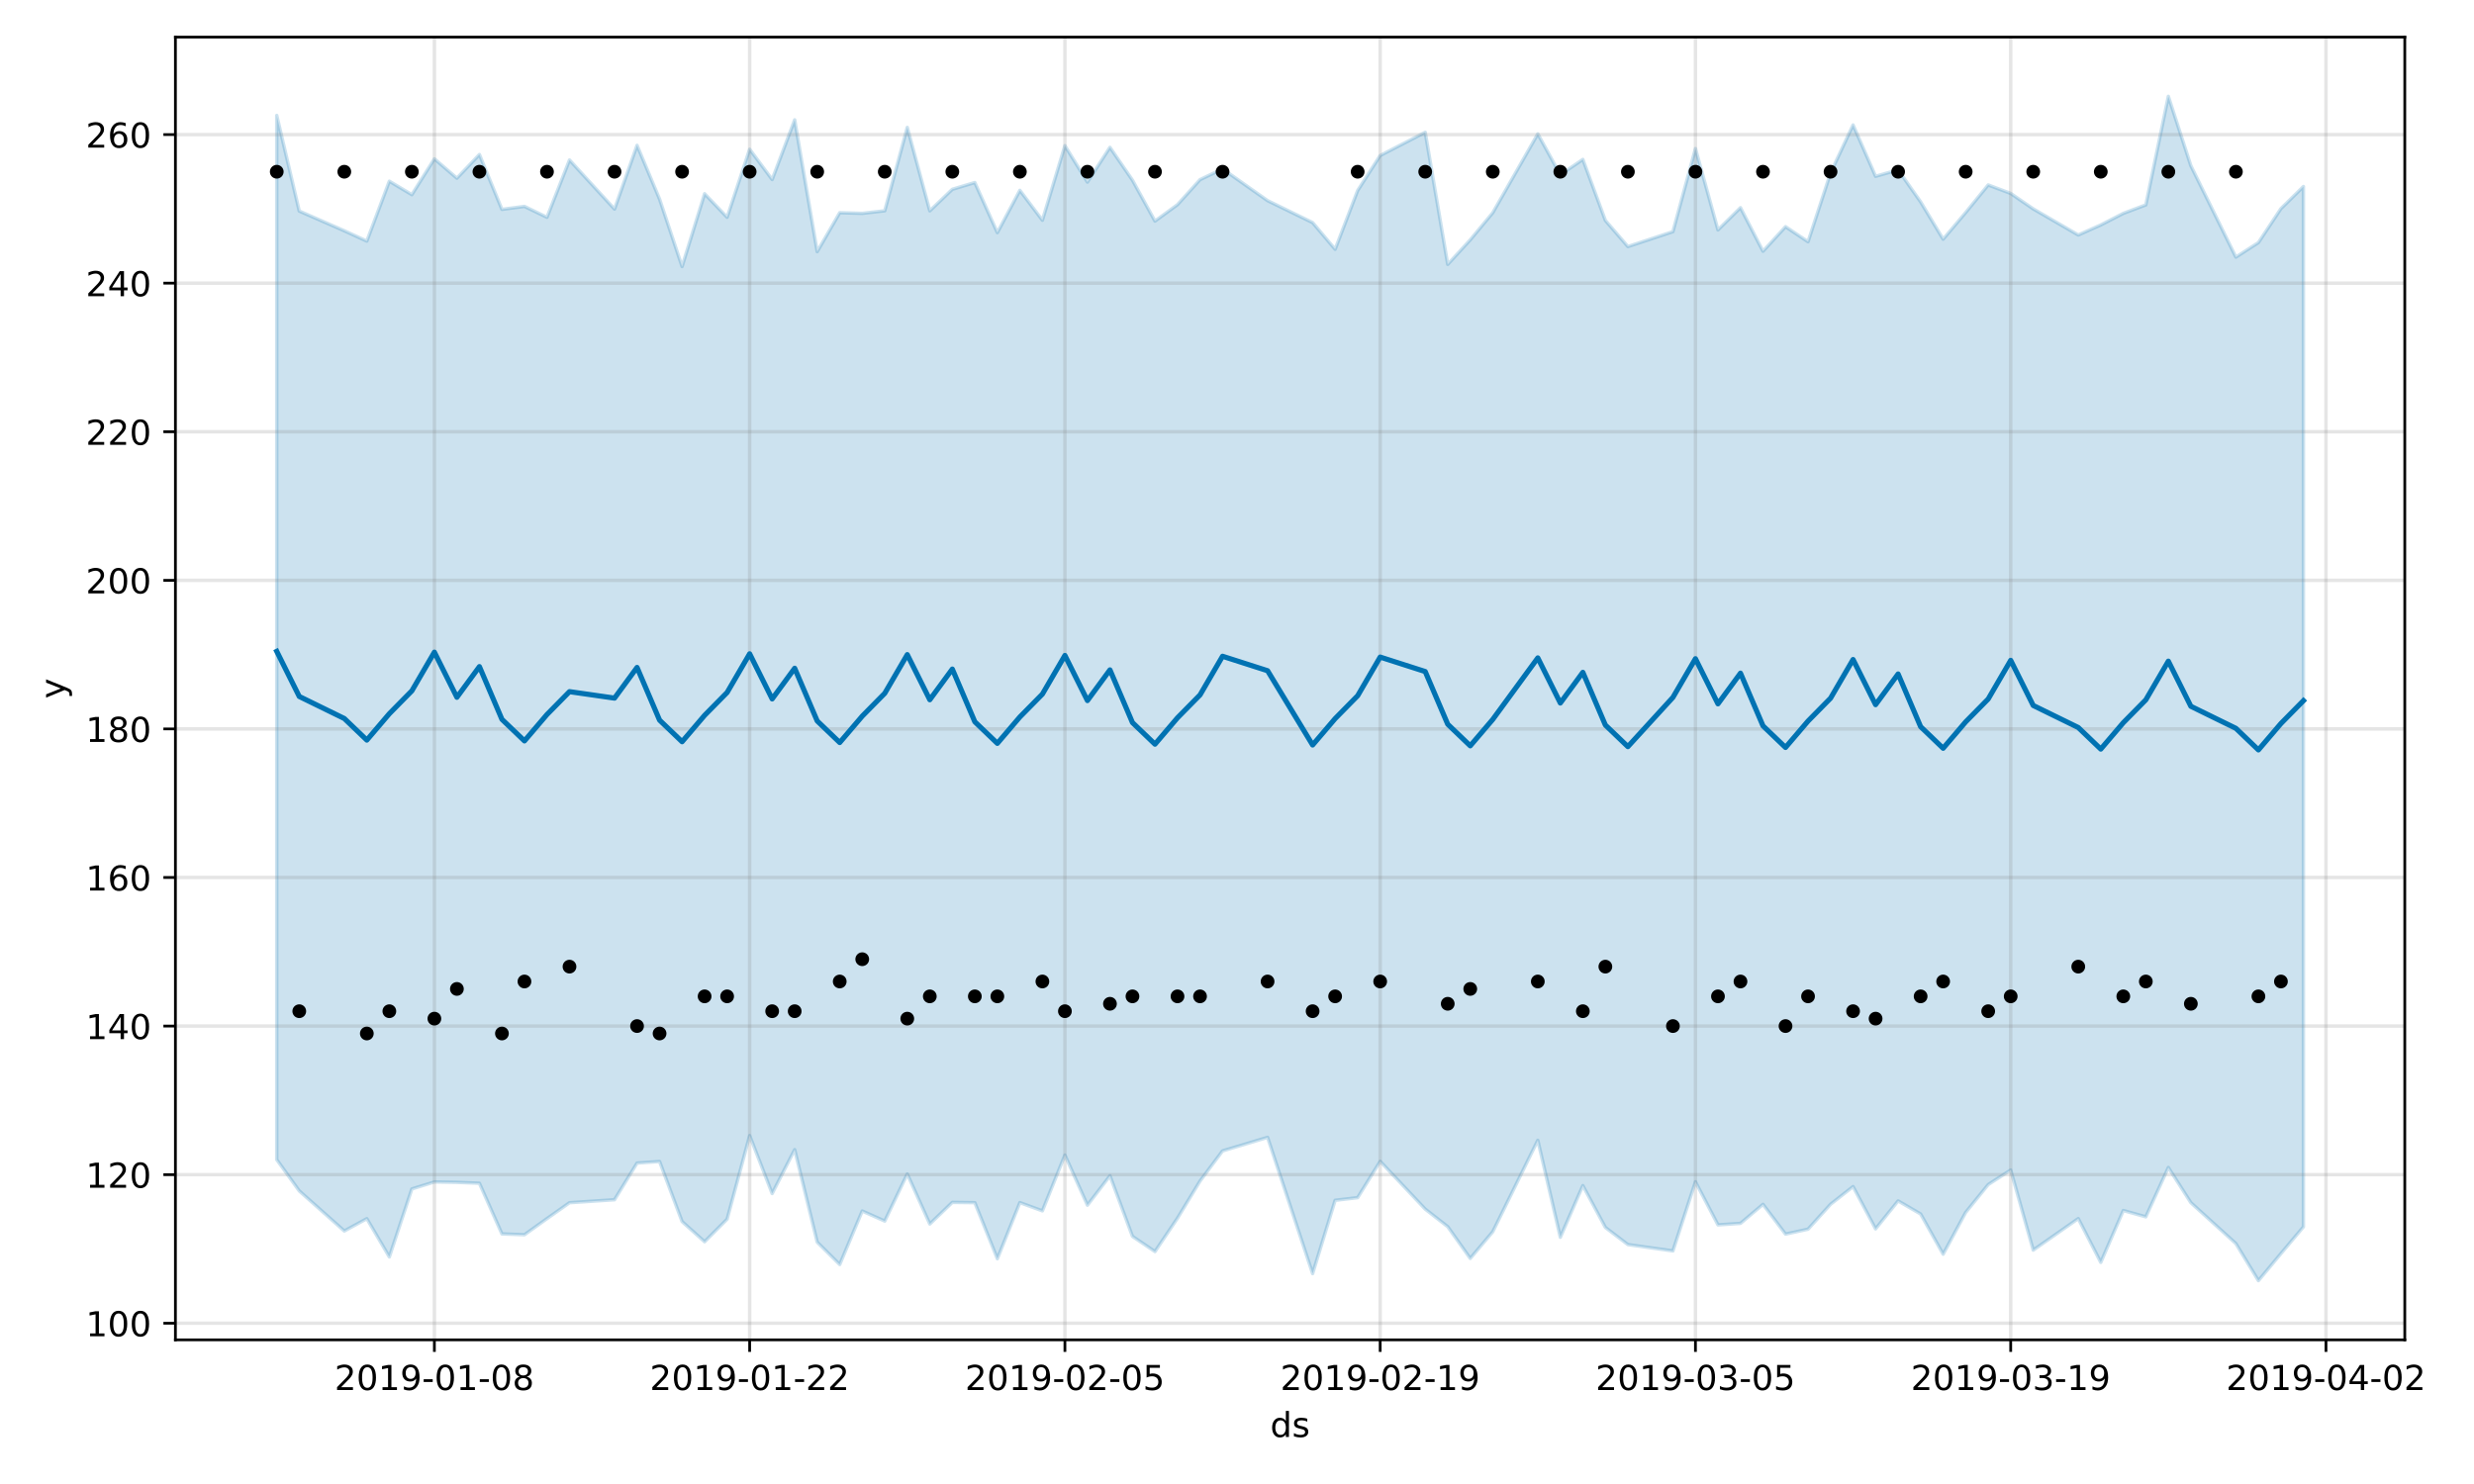 <?xml version="1.0" encoding="utf-8" standalone="no"?>
<!DOCTYPE svg PUBLIC "-//W3C//DTD SVG 1.1//EN"
  "http://www.w3.org/Graphics/SVG/1.1/DTD/svg11.dtd">
<!-- Created with matplotlib (https://matplotlib.org/) -->
<svg height="432pt" version="1.1" viewBox="0 0 720 432" width="720pt" xmlns="http://www.w3.org/2000/svg" xmlns:xlink="http://www.w3.org/1999/xlink">
 <defs>
  <style type="text/css">
*{stroke-linecap:butt;stroke-linejoin:round;}
  </style>
 </defs>
 <g id="figure_1">
  <g id="patch_1">
   <path d="M 0 432 
L 720 432 
L 720 0 
L 0 0 
z
" style="fill:#ffffff;"/>
  </g>
  <g id="axes_1">
   <g id="patch_2">
    <path d="M 51.05 390.04 
L 699.857 390.04 
L 699.857 10.8 
L 51.05 10.8 
z
" style="fill:#ffffff;"/>
   </g>
   <g id="PolyCollection_1">
    <defs>
     <path d="M 80.541 -398.397 
L 80.541 -94.428 
L 87.095 -85.318 
L 100.202 -73.652 
L 106.756 -77.237 
L 113.309 -66.104 
L 119.863 -85.892 
L 126.417 -87.926 
L 132.97 -87.808 
L 139.524 -87.552 
L 146.077 -72.8 
L 152.631 -72.556 
L 159.185 -77.25 
L 165.738 -81.882 
L 178.845 -82.751 
L 185.399 -93.423 
L 191.953 -93.879 
L 198.506 -76.394 
L 205.06 -70.517 
L 211.613 -77.096 
L 218.167 -101.435 
L 224.721 -84.552 
L 231.274 -97.332 
L 237.828 -70.406 
L 244.381 -63.89 
L 250.935 -79.467 
L 257.489 -76.539 
L 264.042 -90.255 
L 270.596 -75.686 
L 277.15 -81.979 
L 283.703 -81.892 
L 290.257 -65.578 
L 296.81 -81.915 
L 303.364 -79.509 
L 309.918 -95.764 
L 316.471 -81.164 
L 323.025 -89.729 
L 329.578 -72.091 
L 336.132 -67.661 
L 342.686 -77.389 
L 349.239 -88.187 
L 355.793 -96.964 
L 368.9 -100.904 
L 382.007 -61.245 
L 388.561 -82.586 
L 395.114 -83.355 
L 401.668 -93.935 
L 414.775 -80.022 
L 421.329 -74.91 
L 427.883 -65.663 
L 434.436 -73.431 
L 447.543 -100.05 
L 454.097 -71.824 
L 460.651 -86.863 
L 467.204 -74.688 
L 473.758 -69.693 
L 486.865 -67.852 
L 493.419 -87.987 
L 499.972 -75.429 
L 506.526 -75.862 
L 513.079 -81.408 
L 519.633 -72.745 
L 526.187 -74.177 
L 532.74 -81.423 
L 539.294 -86.577 
L 545.847 -74.265 
L 552.401 -82.412 
L 558.955 -78.597 
L 565.508 -66.891 
L 572.062 -79.049 
L 578.616 -87.158 
L 585.169 -91.408 
L 591.723 -68.08 
L 604.83 -77.262 
L 611.384 -64.513 
L 617.937 -79.612 
L 624.491 -77.774 
L 631.044 -92.142 
L 637.598 -81.896 
L 650.705 -69.99 
L 657.259 -59.198 
L 663.812 -67.079 
L 670.366 -74.863 
L 670.366 -377.702 
L 670.366 -377.702 
L 663.812 -371.268 
L 657.259 -361.385 
L 650.705 -357.149 
L 637.598 -383.762 
L 631.044 -403.962 
L 624.491 -372.354 
L 617.937 -369.885 
L 611.384 -366.52 
L 604.83 -363.601 
L 591.723 -371.199 
L 585.169 -375.693 
L 578.616 -378.164 
L 572.062 -370.129 
L 565.508 -362.37 
L 558.955 -373.234 
L 552.401 -382.556 
L 545.847 -380.681 
L 539.294 -395.631 
L 532.74 -381.628 
L 526.187 -361.635 
L 519.633 -366.013 
L 513.079 -358.86 
L 506.526 -371.543 
L 499.972 -365.067 
L 493.419 -388.748 
L 486.865 -364.565 
L 473.758 -360.229 
L 467.204 -367.833 
L 460.651 -385.594 
L 454.097 -381.105 
L 447.543 -393.024 
L 434.436 -370.071 
L 427.883 -362.182 
L 421.329 -355.038 
L 414.775 -393.495 
L 401.668 -386.724 
L 395.114 -376.527 
L 388.561 -359.436 
L 382.007 -367.209 
L 368.9 -373.597 
L 355.793 -382.847 
L 349.239 -379.702 
L 342.686 -372.425 
L 336.132 -367.643 
L 329.578 -379.552 
L 323.025 -389.105 
L 316.471 -378.988 
L 309.918 -389.601 
L 303.364 -367.887 
L 296.81 -376.59 
L 290.257 -364.28 
L 283.703 -378.868 
L 277.15 -376.899 
L 270.596 -370.621 
L 264.042 -394.911 
L 257.489 -370.639 
L 250.935 -369.896 
L 244.381 -370.081 
L 237.828 -358.738 
L 231.274 -397.113 
L 224.721 -379.738 
L 218.167 -388.553 
L 211.613 -368.752 
L 205.06 -375.607 
L 198.506 -354.417 
L 191.953 -374.038 
L 185.399 -389.693 
L 178.845 -371.132 
L 165.738 -385.423 
L 159.185 -368.75 
L 152.631 -371.918 
L 146.077 -371.055 
L 139.524 -387.02 
L 132.97 -380.134 
L 126.417 -385.769 
L 119.863 -375.333 
L 113.309 -379.256 
L 106.756 -361.819 
L 100.202 -364.83 
L 87.095 -370.56 
L 80.541 -398.397 
z
" id="m6fd215b9dd" style="stroke:#0072b2;stroke-opacity:0.2;"/>
    </defs>
    <g clip-path="url(#pcc356c6ce3)">
     <use style="fill:#0072b2;fill-opacity:0.2;stroke:#0072b2;stroke-opacity:0.2;" x="0" xlink:href="#m6fd215b9dd" y="432"/>
    </g>
   </g>
   <g id="matplotlib.axis_1">
    <g id="xtick_1">
     <g id="line2d_1">
      <path clip-path="url(#pcc356c6ce3)" d="M 126.417 390.04 
L 126.417 10.8 
" style="fill:none;stroke:#808080;stroke-linecap:square;stroke-opacity:0.2;"/>
     </g>
     <g id="line2d_2">
      <defs>
       <path d="M 0 0 
L 0 3.5 
" id="m13a3a610a7" style="stroke:#000000;stroke-width:0.8;"/>
      </defs>
      <g>
       <use style="stroke:#000000;stroke-width:0.8;" x="126.417" xlink:href="#m13a3a610a7" y="390.04"/>
      </g>
     </g>
     <g id="text_1">
      <!-- 2019-01-08 -->
      <defs>
       <path d="M 19.188 8.297 
L 53.609 8.297 
L 53.609 0 
L 7.328 0 
L 7.328 8.297 
Q 12.938 14.109 22.625 23.891 
Q 32.328 33.688 34.812 36.531 
Q 39.547 41.844 41.422 45.531 
Q 43.312 49.219 43.312 52.781 
Q 43.312 58.594 39.234 62.25 
Q 35.156 65.922 28.609 65.922 
Q 23.969 65.922 18.812 64.312 
Q 13.672 62.703 7.812 59.422 
L 7.812 69.391 
Q 13.766 71.781 18.938 73 
Q 24.125 74.219 28.422 74.219 
Q 39.75 74.219 46.484 68.547 
Q 53.219 62.891 53.219 53.422 
Q 53.219 48.922 51.531 44.891 
Q 49.859 40.875 45.406 35.406 
Q 44.188 33.984 37.641 27.219 
Q 31.109 20.453 19.188 8.297 
z
" id="DejaVuSans-50"/>
       <path d="M 31.781 66.406 
Q 24.172 66.406 20.328 58.906 
Q 16.5 51.422 16.5 36.375 
Q 16.5 21.391 20.328 13.891 
Q 24.172 6.391 31.781 6.391 
Q 39.453 6.391 43.281 13.891 
Q 47.125 21.391 47.125 36.375 
Q 47.125 51.422 43.281 58.906 
Q 39.453 66.406 31.781 66.406 
z
M 31.781 74.219 
Q 44.047 74.219 50.516 64.516 
Q 56.984 54.828 56.984 36.375 
Q 56.984 17.969 50.516 8.266 
Q 44.047 -1.422 31.781 -1.422 
Q 19.531 -1.422 13.062 8.266 
Q 6.594 17.969 6.594 36.375 
Q 6.594 54.828 13.062 64.516 
Q 19.531 74.219 31.781 74.219 
z
" id="DejaVuSans-48"/>
       <path d="M 12.406 8.297 
L 28.516 8.297 
L 28.516 63.922 
L 10.984 60.406 
L 10.984 69.391 
L 28.422 72.906 
L 38.281 72.906 
L 38.281 8.297 
L 54.391 8.297 
L 54.391 0 
L 12.406 0 
z
" id="DejaVuSans-49"/>
       <path d="M 10.984 1.516 
L 10.984 10.5 
Q 14.703 8.734 18.5 7.812 
Q 22.312 6.891 25.984 6.891 
Q 35.75 6.891 40.891 13.453 
Q 46.047 20.016 46.781 33.406 
Q 43.953 29.203 39.594 26.953 
Q 35.25 24.703 29.984 24.703 
Q 19.047 24.703 12.672 31.312 
Q 6.297 37.938 6.297 49.422 
Q 6.297 60.641 12.938 67.422 
Q 19.578 74.219 30.609 74.219 
Q 43.266 74.219 49.922 64.516 
Q 56.594 54.828 56.594 36.375 
Q 56.594 19.141 48.406 8.859 
Q 40.234 -1.422 26.422 -1.422 
Q 22.703 -1.422 18.891 -0.688 
Q 15.094 0.047 10.984 1.516 
z
M 30.609 32.422 
Q 37.25 32.422 41.125 36.953 
Q 45.016 41.5 45.016 49.422 
Q 45.016 57.281 41.125 61.844 
Q 37.25 66.406 30.609 66.406 
Q 23.969 66.406 20.094 61.844 
Q 16.219 57.281 16.219 49.422 
Q 16.219 41.5 20.094 36.953 
Q 23.969 32.422 30.609 32.422 
z
" id="DejaVuSans-57"/>
       <path d="M 4.891 31.391 
L 31.203 31.391 
L 31.203 23.391 
L 4.891 23.391 
z
" id="DejaVuSans-45"/>
       <path d="M 31.781 34.625 
Q 24.75 34.625 20.719 30.859 
Q 16.703 27.094 16.703 20.516 
Q 16.703 13.922 20.719 10.156 
Q 24.75 6.391 31.781 6.391 
Q 38.812 6.391 42.859 10.172 
Q 46.922 13.969 46.922 20.516 
Q 46.922 27.094 42.891 30.859 
Q 38.875 34.625 31.781 34.625 
z
M 21.922 38.812 
Q 15.578 40.375 12.031 44.719 
Q 8.5 49.078 8.5 55.328 
Q 8.5 64.062 14.719 69.141 
Q 20.953 74.219 31.781 74.219 
Q 42.672 74.219 48.875 69.141 
Q 55.078 64.062 55.078 55.328 
Q 55.078 49.078 51.531 44.719 
Q 48 40.375 41.703 38.812 
Q 48.828 37.156 52.797 32.312 
Q 56.781 27.484 56.781 20.516 
Q 56.781 9.906 50.312 4.234 
Q 43.844 -1.422 31.781 -1.422 
Q 19.734 -1.422 13.25 4.234 
Q 6.781 9.906 6.781 20.516 
Q 6.781 27.484 10.781 32.312 
Q 14.797 37.156 21.922 38.812 
z
M 18.312 54.391 
Q 18.312 48.734 21.844 45.562 
Q 25.391 42.391 31.781 42.391 
Q 38.141 42.391 41.719 45.562 
Q 45.312 48.734 45.312 54.391 
Q 45.312 60.062 41.719 63.234 
Q 38.141 66.406 31.781 66.406 
Q 25.391 66.406 21.844 63.234 
Q 18.312 60.062 18.312 54.391 
z
" id="DejaVuSans-56"/>
      </defs>
      <g transform="translate(97.359 404.638)scale(0.1 -0.1)">
       <use xlink:href="#DejaVuSans-50"/>
       <use x="63.623" xlink:href="#DejaVuSans-48"/>
       <use x="127.246" xlink:href="#DejaVuSans-49"/>
       <use x="190.869" xlink:href="#DejaVuSans-57"/>
       <use x="254.492" xlink:href="#DejaVuSans-45"/>
       <use x="290.576" xlink:href="#DejaVuSans-48"/>
       <use x="354.199" xlink:href="#DejaVuSans-49"/>
       <use x="417.822" xlink:href="#DejaVuSans-45"/>
       <use x="453.906" xlink:href="#DejaVuSans-48"/>
       <use x="517.529" xlink:href="#DejaVuSans-56"/>
      </g>
     </g>
    </g>
    <g id="xtick_2">
     <g id="line2d_3">
      <path clip-path="url(#pcc356c6ce3)" d="M 218.167 390.04 
L 218.167 10.8 
" style="fill:none;stroke:#808080;stroke-linecap:square;stroke-opacity:0.2;"/>
     </g>
     <g id="line2d_4">
      <g>
       <use style="stroke:#000000;stroke-width:0.8;" x="218.167" xlink:href="#m13a3a610a7" y="390.04"/>
      </g>
     </g>
     <g id="text_2">
      <!-- 2019-01-22 -->
      <g transform="translate(189.109 404.638)scale(0.1 -0.1)">
       <use xlink:href="#DejaVuSans-50"/>
       <use x="63.623" xlink:href="#DejaVuSans-48"/>
       <use x="127.246" xlink:href="#DejaVuSans-49"/>
       <use x="190.869" xlink:href="#DejaVuSans-57"/>
       <use x="254.492" xlink:href="#DejaVuSans-45"/>
       <use x="290.576" xlink:href="#DejaVuSans-48"/>
       <use x="354.199" xlink:href="#DejaVuSans-49"/>
       <use x="417.822" xlink:href="#DejaVuSans-45"/>
       <use x="453.906" xlink:href="#DejaVuSans-50"/>
       <use x="517.529" xlink:href="#DejaVuSans-50"/>
      </g>
     </g>
    </g>
    <g id="xtick_3">
     <g id="line2d_5">
      <path clip-path="url(#pcc356c6ce3)" d="M 309.918 390.04 
L 309.918 10.8 
" style="fill:none;stroke:#808080;stroke-linecap:square;stroke-opacity:0.2;"/>
     </g>
     <g id="line2d_6">
      <g>
       <use style="stroke:#000000;stroke-width:0.8;" x="309.918" xlink:href="#m13a3a610a7" y="390.04"/>
      </g>
     </g>
     <g id="text_3">
      <!-- 2019-02-05 -->
      <defs>
       <path d="M 10.797 72.906 
L 49.516 72.906 
L 49.516 64.594 
L 19.828 64.594 
L 19.828 46.734 
Q 21.969 47.469 24.109 47.828 
Q 26.266 48.188 28.422 48.188 
Q 40.625 48.188 47.75 41.5 
Q 54.891 34.812 54.891 23.391 
Q 54.891 11.625 47.562 5.094 
Q 40.234 -1.422 26.906 -1.422 
Q 22.312 -1.422 17.547 -0.641 
Q 12.797 0.141 7.719 1.703 
L 7.719 11.625 
Q 12.109 9.234 16.797 8.062 
Q 21.484 6.891 26.703 6.891 
Q 35.156 6.891 40.078 11.328 
Q 45.016 15.766 45.016 23.391 
Q 45.016 31 40.078 35.438 
Q 35.156 39.891 26.703 39.891 
Q 22.75 39.891 18.812 39.016 
Q 14.891 38.141 10.797 36.281 
z
" id="DejaVuSans-53"/>
      </defs>
      <g transform="translate(280.86 404.638)scale(0.1 -0.1)">
       <use xlink:href="#DejaVuSans-50"/>
       <use x="63.623" xlink:href="#DejaVuSans-48"/>
       <use x="127.246" xlink:href="#DejaVuSans-49"/>
       <use x="190.869" xlink:href="#DejaVuSans-57"/>
       <use x="254.492" xlink:href="#DejaVuSans-45"/>
       <use x="290.576" xlink:href="#DejaVuSans-48"/>
       <use x="354.199" xlink:href="#DejaVuSans-50"/>
       <use x="417.822" xlink:href="#DejaVuSans-45"/>
       <use x="453.906" xlink:href="#DejaVuSans-48"/>
       <use x="517.529" xlink:href="#DejaVuSans-53"/>
      </g>
     </g>
    </g>
    <g id="xtick_4">
     <g id="line2d_7">
      <path clip-path="url(#pcc356c6ce3)" d="M 401.668 390.04 
L 401.668 10.8 
" style="fill:none;stroke:#808080;stroke-linecap:square;stroke-opacity:0.2;"/>
     </g>
     <g id="line2d_8">
      <g>
       <use style="stroke:#000000;stroke-width:0.8;" x="401.668" xlink:href="#m13a3a610a7" y="390.04"/>
      </g>
     </g>
     <g id="text_4">
      <!-- 2019-02-19 -->
      <g transform="translate(372.61 404.638)scale(0.1 -0.1)">
       <use xlink:href="#DejaVuSans-50"/>
       <use x="63.623" xlink:href="#DejaVuSans-48"/>
       <use x="127.246" xlink:href="#DejaVuSans-49"/>
       <use x="190.869" xlink:href="#DejaVuSans-57"/>
       <use x="254.492" xlink:href="#DejaVuSans-45"/>
       <use x="290.576" xlink:href="#DejaVuSans-48"/>
       <use x="354.199" xlink:href="#DejaVuSans-50"/>
       <use x="417.822" xlink:href="#DejaVuSans-45"/>
       <use x="453.906" xlink:href="#DejaVuSans-49"/>
       <use x="517.529" xlink:href="#DejaVuSans-57"/>
      </g>
     </g>
    </g>
    <g id="xtick_5">
     <g id="line2d_9">
      <path clip-path="url(#pcc356c6ce3)" d="M 493.419 390.04 
L 493.419 10.8 
" style="fill:none;stroke:#808080;stroke-linecap:square;stroke-opacity:0.2;"/>
     </g>
     <g id="line2d_10">
      <g>
       <use style="stroke:#000000;stroke-width:0.8;" x="493.419" xlink:href="#m13a3a610a7" y="390.04"/>
      </g>
     </g>
     <g id="text_5">
      <!-- 2019-03-05 -->
      <defs>
       <path d="M 40.578 39.312 
Q 47.656 37.797 51.625 33 
Q 55.609 28.219 55.609 21.188 
Q 55.609 10.406 48.188 4.484 
Q 40.766 -1.422 27.094 -1.422 
Q 22.516 -1.422 17.656 -0.516 
Q 12.797 0.391 7.625 2.203 
L 7.625 11.719 
Q 11.719 9.328 16.594 8.109 
Q 21.484 6.891 26.812 6.891 
Q 36.078 6.891 40.938 10.547 
Q 45.797 14.203 45.797 21.188 
Q 45.797 27.641 41.281 31.266 
Q 36.766 34.906 28.719 34.906 
L 20.219 34.906 
L 20.219 43.016 
L 29.109 43.016 
Q 36.375 43.016 40.234 45.922 
Q 44.094 48.828 44.094 54.297 
Q 44.094 59.906 40.109 62.906 
Q 36.141 65.922 28.719 65.922 
Q 24.656 65.922 20.016 65.031 
Q 15.375 64.156 9.812 62.312 
L 9.812 71.094 
Q 15.438 72.656 20.344 73.438 
Q 25.25 74.219 29.594 74.219 
Q 40.828 74.219 47.359 69.109 
Q 53.906 64.016 53.906 55.328 
Q 53.906 49.266 50.438 45.094 
Q 46.969 40.922 40.578 39.312 
z
" id="DejaVuSans-51"/>
      </defs>
      <g transform="translate(464.361 404.638)scale(0.1 -0.1)">
       <use xlink:href="#DejaVuSans-50"/>
       <use x="63.623" xlink:href="#DejaVuSans-48"/>
       <use x="127.246" xlink:href="#DejaVuSans-49"/>
       <use x="190.869" xlink:href="#DejaVuSans-57"/>
       <use x="254.492" xlink:href="#DejaVuSans-45"/>
       <use x="290.576" xlink:href="#DejaVuSans-48"/>
       <use x="354.199" xlink:href="#DejaVuSans-51"/>
       <use x="417.822" xlink:href="#DejaVuSans-45"/>
       <use x="453.906" xlink:href="#DejaVuSans-48"/>
       <use x="517.529" xlink:href="#DejaVuSans-53"/>
      </g>
     </g>
    </g>
    <g id="xtick_6">
     <g id="line2d_11">
      <path clip-path="url(#pcc356c6ce3)" d="M 585.169 390.04 
L 585.169 10.8 
" style="fill:none;stroke:#808080;stroke-linecap:square;stroke-opacity:0.2;"/>
     </g>
     <g id="line2d_12">
      <g>
       <use style="stroke:#000000;stroke-width:0.8;" x="585.169" xlink:href="#m13a3a610a7" y="390.04"/>
      </g>
     </g>
     <g id="text_6">
      <!-- 2019-03-19 -->
      <g transform="translate(556.111 404.638)scale(0.1 -0.1)">
       <use xlink:href="#DejaVuSans-50"/>
       <use x="63.623" xlink:href="#DejaVuSans-48"/>
       <use x="127.246" xlink:href="#DejaVuSans-49"/>
       <use x="190.869" xlink:href="#DejaVuSans-57"/>
       <use x="254.492" xlink:href="#DejaVuSans-45"/>
       <use x="290.576" xlink:href="#DejaVuSans-48"/>
       <use x="354.199" xlink:href="#DejaVuSans-51"/>
       <use x="417.822" xlink:href="#DejaVuSans-45"/>
       <use x="453.906" xlink:href="#DejaVuSans-49"/>
       <use x="517.529" xlink:href="#DejaVuSans-57"/>
      </g>
     </g>
    </g>
    <g id="xtick_7">
     <g id="line2d_13">
      <path clip-path="url(#pcc356c6ce3)" d="M 676.92 390.04 
L 676.92 10.8 
" style="fill:none;stroke:#808080;stroke-linecap:square;stroke-opacity:0.2;"/>
     </g>
     <g id="line2d_14">
      <g>
       <use style="stroke:#000000;stroke-width:0.8;" x="676.92" xlink:href="#m13a3a610a7" y="390.04"/>
      </g>
     </g>
     <g id="text_7">
      <!-- 2019-04-02 -->
      <defs>
       <path d="M 37.797 64.312 
L 12.891 25.391 
L 37.797 25.391 
z
M 35.203 72.906 
L 47.609 72.906 
L 47.609 25.391 
L 58.016 25.391 
L 58.016 17.188 
L 47.609 17.188 
L 47.609 0 
L 37.797 0 
L 37.797 17.188 
L 4.891 17.188 
L 4.891 26.703 
z
" id="DejaVuSans-52"/>
      </defs>
      <g transform="translate(647.862 404.638)scale(0.1 -0.1)">
       <use xlink:href="#DejaVuSans-50"/>
       <use x="63.623" xlink:href="#DejaVuSans-48"/>
       <use x="127.246" xlink:href="#DejaVuSans-49"/>
       <use x="190.869" xlink:href="#DejaVuSans-57"/>
       <use x="254.492" xlink:href="#DejaVuSans-45"/>
       <use x="290.576" xlink:href="#DejaVuSans-48"/>
       <use x="354.199" xlink:href="#DejaVuSans-52"/>
       <use x="417.822" xlink:href="#DejaVuSans-45"/>
       <use x="453.906" xlink:href="#DejaVuSans-48"/>
       <use x="517.529" xlink:href="#DejaVuSans-50"/>
      </g>
     </g>
    </g>
    <g id="text_8">
     <!-- ds -->
     <defs>
      <path d="M 45.406 46.391 
L 45.406 75.984 
L 54.391 75.984 
L 54.391 0 
L 45.406 0 
L 45.406 8.203 
Q 42.578 3.328 38.25 0.953 
Q 33.938 -1.422 27.875 -1.422 
Q 17.969 -1.422 11.734 6.484 
Q 5.516 14.406 5.516 27.297 
Q 5.516 40.188 11.734 48.094 
Q 17.969 56 27.875 56 
Q 33.938 56 38.25 53.625 
Q 42.578 51.266 45.406 46.391 
z
M 14.797 27.297 
Q 14.797 17.391 18.875 11.75 
Q 22.953 6.109 30.078 6.109 
Q 37.203 6.109 41.297 11.75 
Q 45.406 17.391 45.406 27.297 
Q 45.406 37.203 41.297 42.844 
Q 37.203 48.484 30.078 48.484 
Q 22.953 48.484 18.875 42.844 
Q 14.797 37.203 14.797 27.297 
z
" id="DejaVuSans-100"/>
      <path d="M 44.281 53.078 
L 44.281 44.578 
Q 40.484 46.531 36.375 47.5 
Q 32.281 48.484 27.875 48.484 
Q 21.188 48.484 17.844 46.438 
Q 14.5 44.391 14.5 40.281 
Q 14.5 37.156 16.891 35.375 
Q 19.281 33.594 26.516 31.984 
L 29.594 31.297 
Q 39.156 29.25 43.188 25.516 
Q 47.219 21.781 47.219 15.094 
Q 47.219 7.469 41.188 3.016 
Q 35.156 -1.422 24.609 -1.422 
Q 20.219 -1.422 15.453 -0.562 
Q 10.688 0.297 5.422 2 
L 5.422 11.281 
Q 10.406 8.688 15.234 7.391 
Q 20.062 6.109 24.812 6.109 
Q 31.156 6.109 34.562 8.281 
Q 37.984 10.453 37.984 14.406 
Q 37.984 18.062 35.516 20.016 
Q 33.062 21.969 24.703 23.781 
L 21.578 24.516 
Q 13.234 26.266 9.516 29.906 
Q 5.812 33.547 5.812 39.891 
Q 5.812 47.609 11.281 51.797 
Q 16.75 56 26.812 56 
Q 31.781 56 36.172 55.266 
Q 40.578 54.547 44.281 53.078 
z
" id="DejaVuSans-115"/>
     </defs>
     <g transform="translate(369.675 418.317)scale(0.1 -0.1)">
      <use xlink:href="#DejaVuSans-100"/>
      <use x="63.477" xlink:href="#DejaVuSans-115"/>
     </g>
    </g>
   </g>
   <g id="matplotlib.axis_2">
    <g id="ytick_1">
     <g id="line2d_15">
      <path clip-path="url(#pcc356c6ce3)" d="M 51.05 385.198 
L 699.857 385.198 
" style="fill:none;stroke:#808080;stroke-linecap:square;stroke-opacity:0.2;"/>
     </g>
     <g id="line2d_16">
      <defs>
       <path d="M 0 0 
L -3.5 0 
" id="m3abd2f2506" style="stroke:#000000;stroke-width:0.8;"/>
      </defs>
      <g>
       <use style="stroke:#000000;stroke-width:0.8;" x="51.05" xlink:href="#m3abd2f2506" y="385.198"/>
      </g>
     </g>
     <g id="text_9">
      <!-- 100 -->
      <g transform="translate(24.962 388.997)scale(0.1 -0.1)">
       <use xlink:href="#DejaVuSans-49"/>
       <use x="63.623" xlink:href="#DejaVuSans-48"/>
       <use x="127.246" xlink:href="#DejaVuSans-48"/>
      </g>
     </g>
    </g>
    <g id="ytick_2">
     <g id="line2d_17">
      <path clip-path="url(#pcc356c6ce3)" d="M 51.05 341.946 
L 699.857 341.946 
" style="fill:none;stroke:#808080;stroke-linecap:square;stroke-opacity:0.2;"/>
     </g>
     <g id="line2d_18">
      <g>
       <use style="stroke:#000000;stroke-width:0.8;" x="51.05" xlink:href="#m3abd2f2506" y="341.946"/>
      </g>
     </g>
     <g id="text_10">
      <!-- 120 -->
      <g transform="translate(24.962 345.745)scale(0.1 -0.1)">
       <use xlink:href="#DejaVuSans-49"/>
       <use x="63.623" xlink:href="#DejaVuSans-50"/>
       <use x="127.246" xlink:href="#DejaVuSans-48"/>
      </g>
     </g>
    </g>
    <g id="ytick_3">
     <g id="line2d_19">
      <path clip-path="url(#pcc356c6ce3)" d="M 51.05 298.693 
L 699.857 298.693 
" style="fill:none;stroke:#808080;stroke-linecap:square;stroke-opacity:0.2;"/>
     </g>
     <g id="line2d_20">
      <g>
       <use style="stroke:#000000;stroke-width:0.8;" x="51.05" xlink:href="#m3abd2f2506" y="298.693"/>
      </g>
     </g>
     <g id="text_11">
      <!-- 140 -->
      <g transform="translate(24.962 302.492)scale(0.1 -0.1)">
       <use xlink:href="#DejaVuSans-49"/>
       <use x="63.623" xlink:href="#DejaVuSans-52"/>
       <use x="127.246" xlink:href="#DejaVuSans-48"/>
      </g>
     </g>
    </g>
    <g id="ytick_4">
     <g id="line2d_21">
      <path clip-path="url(#pcc356c6ce3)" d="M 51.05 255.441 
L 699.857 255.441 
" style="fill:none;stroke:#808080;stroke-linecap:square;stroke-opacity:0.2;"/>
     </g>
     <g id="line2d_22">
      <g>
       <use style="stroke:#000000;stroke-width:0.8;" x="51.05" xlink:href="#m3abd2f2506" y="255.441"/>
      </g>
     </g>
     <g id="text_12">
      <!-- 160 -->
      <defs>
       <path d="M 33.016 40.375 
Q 26.375 40.375 22.484 35.828 
Q 18.609 31.297 18.609 23.391 
Q 18.609 15.531 22.484 10.953 
Q 26.375 6.391 33.016 6.391 
Q 39.656 6.391 43.531 10.953 
Q 47.406 15.531 47.406 23.391 
Q 47.406 31.297 43.531 35.828 
Q 39.656 40.375 33.016 40.375 
z
M 52.594 71.297 
L 52.594 62.312 
Q 48.875 64.062 45.094 64.984 
Q 41.312 65.922 37.594 65.922 
Q 27.828 65.922 22.672 59.328 
Q 17.531 52.734 16.797 39.406 
Q 19.672 43.656 24.016 45.922 
Q 28.375 48.188 33.594 48.188 
Q 44.578 48.188 50.953 41.516 
Q 57.328 34.859 57.328 23.391 
Q 57.328 12.156 50.688 5.359 
Q 44.047 -1.422 33.016 -1.422 
Q 20.359 -1.422 13.672 8.266 
Q 6.984 17.969 6.984 36.375 
Q 6.984 53.656 15.188 63.938 
Q 23.391 74.219 37.203 74.219 
Q 40.922 74.219 44.703 73.484 
Q 48.484 72.75 52.594 71.297 
z
" id="DejaVuSans-54"/>
      </defs>
      <g transform="translate(24.962 259.24)scale(0.1 -0.1)">
       <use xlink:href="#DejaVuSans-49"/>
       <use x="63.623" xlink:href="#DejaVuSans-54"/>
       <use x="127.246" xlink:href="#DejaVuSans-48"/>
      </g>
     </g>
    </g>
    <g id="ytick_5">
     <g id="line2d_23">
      <path clip-path="url(#pcc356c6ce3)" d="M 51.05 212.188 
L 699.857 212.188 
" style="fill:none;stroke:#808080;stroke-linecap:square;stroke-opacity:0.2;"/>
     </g>
     <g id="line2d_24">
      <g>
       <use style="stroke:#000000;stroke-width:0.8;" x="51.05" xlink:href="#m3abd2f2506" y="212.188"/>
      </g>
     </g>
     <g id="text_13">
      <!-- 180 -->
      <g transform="translate(24.962 215.988)scale(0.1 -0.1)">
       <use xlink:href="#DejaVuSans-49"/>
       <use x="63.623" xlink:href="#DejaVuSans-56"/>
       <use x="127.246" xlink:href="#DejaVuSans-48"/>
      </g>
     </g>
    </g>
    <g id="ytick_6">
     <g id="line2d_25">
      <path clip-path="url(#pcc356c6ce3)" d="M 51.05 168.936 
L 699.857 168.936 
" style="fill:none;stroke:#808080;stroke-linecap:square;stroke-opacity:0.2;"/>
     </g>
     <g id="line2d_26">
      <g>
       <use style="stroke:#000000;stroke-width:0.8;" x="51.05" xlink:href="#m3abd2f2506" y="168.936"/>
      </g>
     </g>
     <g id="text_14">
      <!-- 200 -->
      <g transform="translate(24.962 172.735)scale(0.1 -0.1)">
       <use xlink:href="#DejaVuSans-50"/>
       <use x="63.623" xlink:href="#DejaVuSans-48"/>
       <use x="127.246" xlink:href="#DejaVuSans-48"/>
      </g>
     </g>
    </g>
    <g id="ytick_7">
     <g id="line2d_27">
      <path clip-path="url(#pcc356c6ce3)" d="M 51.05 125.684 
L 699.857 125.684 
" style="fill:none;stroke:#808080;stroke-linecap:square;stroke-opacity:0.2;"/>
     </g>
     <g id="line2d_28">
      <g>
       <use style="stroke:#000000;stroke-width:0.8;" x="51.05" xlink:href="#m3abd2f2506" y="125.684"/>
      </g>
     </g>
     <g id="text_15">
      <!-- 220 -->
      <g transform="translate(24.962 129.483)scale(0.1 -0.1)">
       <use xlink:href="#DejaVuSans-50"/>
       <use x="63.623" xlink:href="#DejaVuSans-50"/>
       <use x="127.246" xlink:href="#DejaVuSans-48"/>
      </g>
     </g>
    </g>
    <g id="ytick_8">
     <g id="line2d_29">
      <path clip-path="url(#pcc356c6ce3)" d="M 51.05 82.431 
L 699.857 82.431 
" style="fill:none;stroke:#808080;stroke-linecap:square;stroke-opacity:0.2;"/>
     </g>
     <g id="line2d_30">
      <g>
       <use style="stroke:#000000;stroke-width:0.8;" x="51.05" xlink:href="#m3abd2f2506" y="82.431"/>
      </g>
     </g>
     <g id="text_16">
      <!-- 240 -->
      <g transform="translate(24.962 86.23)scale(0.1 -0.1)">
       <use xlink:href="#DejaVuSans-50"/>
       <use x="63.623" xlink:href="#DejaVuSans-52"/>
       <use x="127.246" xlink:href="#DejaVuSans-48"/>
      </g>
     </g>
    </g>
    <g id="ytick_9">
     <g id="line2d_31">
      <path clip-path="url(#pcc356c6ce3)" d="M 51.05 39.179 
L 699.857 39.179 
" style="fill:none;stroke:#808080;stroke-linecap:square;stroke-opacity:0.2;"/>
     </g>
     <g id="line2d_32">
      <g>
       <use style="stroke:#000000;stroke-width:0.8;" x="51.05" xlink:href="#m3abd2f2506" y="39.179"/>
      </g>
     </g>
     <g id="text_17">
      <!-- 260 -->
      <g transform="translate(24.962 42.978)scale(0.1 -0.1)">
       <use xlink:href="#DejaVuSans-50"/>
       <use x="63.623" xlink:href="#DejaVuSans-54"/>
       <use x="127.246" xlink:href="#DejaVuSans-48"/>
      </g>
     </g>
    </g>
    <g id="text_18">
     <!-- y -->
     <defs>
      <path d="M 32.172 -5.078 
Q 28.375 -14.844 24.75 -17.812 
Q 21.141 -20.797 15.094 -20.797 
L 7.906 -20.797 
L 7.906 -13.281 
L 13.188 -13.281 
Q 16.891 -13.281 18.938 -11.516 
Q 21 -9.766 23.484 -3.219 
L 25.094 0.875 
L 2.984 54.688 
L 12.5 54.688 
L 29.594 11.922 
L 46.688 54.688 
L 56.203 54.688 
z
" id="DejaVuSans-121"/>
     </defs>
     <g transform="translate(18.883 203.379)rotate(-90)scale(0.1 -0.1)">
      <use xlink:href="#DejaVuSans-121"/>
     </g>
    </g>
   </g>
   <g id="line2d_33">
    <defs>
     <path d="M 0 1.5 
C 0.398 1.5 0.779 1.342 1.061 1.061 
C 1.342 0.779 1.5 0.398 1.5 0 
C 1.5 -0.398 1.342 -0.779 1.061 -1.061 
C 0.779 -1.342 0.398 -1.5 0 -1.5 
C -0.398 -1.5 -0.779 -1.342 -1.061 -1.061 
C -1.342 -0.779 -1.5 -0.398 -1.5 0 
C -1.5 0.398 -1.342 0.779 -1.061 1.061 
C -0.779 1.342 -0.398 1.5 0 1.5 
z
" id="m6511e9f098" style="stroke:#000000;"/>
    </defs>
    <g clip-path="url(#pcc356c6ce3)">
     <use style="stroke:#000000;" x="80.541" xlink:href="#m6511e9f098" y="49.992"/>
     <use style="stroke:#000000;" x="87.095" xlink:href="#m6511e9f098" y="294.368"/>
     <use style="stroke:#000000;" x="100.202" xlink:href="#m6511e9f098" y="49.992"/>
     <use style="stroke:#000000;" x="106.756" xlink:href="#m6511e9f098" y="300.856"/>
     <use style="stroke:#000000;" x="113.309" xlink:href="#m6511e9f098" y="294.368"/>
     <use style="stroke:#000000;" x="119.863" xlink:href="#m6511e9f098" y="49.992"/>
     <use style="stroke:#000000;" x="126.417" xlink:href="#m6511e9f098" y="296.531"/>
     <use style="stroke:#000000;" x="132.97" xlink:href="#m6511e9f098" y="287.88"/>
     <use style="stroke:#000000;" x="139.524" xlink:href="#m6511e9f098" y="49.992"/>
     <use style="stroke:#000000;" x="146.077" xlink:href="#m6511e9f098" y="300.856"/>
     <use style="stroke:#000000;" x="152.631" xlink:href="#m6511e9f098" y="285.717"/>
     <use style="stroke:#000000;" x="159.185" xlink:href="#m6511e9f098" y="49.992"/>
     <use style="stroke:#000000;" x="165.738" xlink:href="#m6511e9f098" y="281.392"/>
     <use style="stroke:#000000;" x="178.845" xlink:href="#m6511e9f098" y="49.992"/>
     <use style="stroke:#000000;" x="185.399" xlink:href="#m6511e9f098" y="298.693"/>
     <use style="stroke:#000000;" x="191.953" xlink:href="#m6511e9f098" y="300.856"/>
     <use style="stroke:#000000;" x="198.506" xlink:href="#m6511e9f098" y="49.992"/>
     <use style="stroke:#000000;" x="205.06" xlink:href="#m6511e9f098" y="290.043"/>
     <use style="stroke:#000000;" x="211.613" xlink:href="#m6511e9f098" y="290.043"/>
     <use style="stroke:#000000;" x="218.167" xlink:href="#m6511e9f098" y="49.992"/>
     <use style="stroke:#000000;" x="224.721" xlink:href="#m6511e9f098" y="294.368"/>
     <use style="stroke:#000000;" x="231.274" xlink:href="#m6511e9f098" y="294.368"/>
     <use style="stroke:#000000;" x="237.828" xlink:href="#m6511e9f098" y="49.992"/>
     <use style="stroke:#000000;" x="244.381" xlink:href="#m6511e9f098" y="285.717"/>
     <use style="stroke:#000000;" x="250.935" xlink:href="#m6511e9f098" y="279.23"/>
     <use style="stroke:#000000;" x="257.489" xlink:href="#m6511e9f098" y="49.992"/>
     <use style="stroke:#000000;" x="264.042" xlink:href="#m6511e9f098" y="296.531"/>
     <use style="stroke:#000000;" x="270.596" xlink:href="#m6511e9f098" y="290.043"/>
     <use style="stroke:#000000;" x="277.15" xlink:href="#m6511e9f098" y="49.992"/>
     <use style="stroke:#000000;" x="283.703" xlink:href="#m6511e9f098" y="290.043"/>
     <use style="stroke:#000000;" x="290.257" xlink:href="#m6511e9f098" y="290.043"/>
     <use style="stroke:#000000;" x="296.81" xlink:href="#m6511e9f098" y="49.992"/>
     <use style="stroke:#000000;" x="303.364" xlink:href="#m6511e9f098" y="285.717"/>
     <use style="stroke:#000000;" x="309.918" xlink:href="#m6511e9f098" y="294.368"/>
     <use style="stroke:#000000;" x="316.471" xlink:href="#m6511e9f098" y="49.992"/>
     <use style="stroke:#000000;" x="323.025" xlink:href="#m6511e9f098" y="292.205"/>
     <use style="stroke:#000000;" x="329.578" xlink:href="#m6511e9f098" y="290.043"/>
     <use style="stroke:#000000;" x="336.132" xlink:href="#m6511e9f098" y="49.992"/>
     <use style="stroke:#000000;" x="342.686" xlink:href="#m6511e9f098" y="290.043"/>
     <use style="stroke:#000000;" x="349.239" xlink:href="#m6511e9f098" y="290.043"/>
     <use style="stroke:#000000;" x="355.793" xlink:href="#m6511e9f098" y="49.992"/>
     <use style="stroke:#000000;" x="368.9" xlink:href="#m6511e9f098" y="285.717"/>
     <use style="stroke:#000000;" x="382.007" xlink:href="#m6511e9f098" y="294.368"/>
     <use style="stroke:#000000;" x="388.561" xlink:href="#m6511e9f098" y="290.043"/>
     <use style="stroke:#000000;" x="395.114" xlink:href="#m6511e9f098" y="49.992"/>
     <use style="stroke:#000000;" x="401.668" xlink:href="#m6511e9f098" y="285.717"/>
     <use style="stroke:#000000;" x="414.775" xlink:href="#m6511e9f098" y="49.992"/>
     <use style="stroke:#000000;" x="421.329" xlink:href="#m6511e9f098" y="292.205"/>
     <use style="stroke:#000000;" x="427.883" xlink:href="#m6511e9f098" y="287.88"/>
     <use style="stroke:#000000;" x="434.436" xlink:href="#m6511e9f098" y="49.992"/>
     <use style="stroke:#000000;" x="447.543" xlink:href="#m6511e9f098" y="285.717"/>
     <use style="stroke:#000000;" x="454.097" xlink:href="#m6511e9f098" y="49.992"/>
     <use style="stroke:#000000;" x="460.651" xlink:href="#m6511e9f098" y="294.368"/>
     <use style="stroke:#000000;" x="467.204" xlink:href="#m6511e9f098" y="281.392"/>
     <use style="stroke:#000000;" x="473.758" xlink:href="#m6511e9f098" y="49.992"/>
     <use style="stroke:#000000;" x="486.865" xlink:href="#m6511e9f098" y="298.693"/>
     <use style="stroke:#000000;" x="493.419" xlink:href="#m6511e9f098" y="49.992"/>
     <use style="stroke:#000000;" x="499.972" xlink:href="#m6511e9f098" y="290.043"/>
     <use style="stroke:#000000;" x="506.526" xlink:href="#m6511e9f098" y="285.717"/>
     <use style="stroke:#000000;" x="513.079" xlink:href="#m6511e9f098" y="49.992"/>
     <use style="stroke:#000000;" x="519.633" xlink:href="#m6511e9f098" y="298.693"/>
     <use style="stroke:#000000;" x="526.187" xlink:href="#m6511e9f098" y="290.043"/>
     <use style="stroke:#000000;" x="532.74" xlink:href="#m6511e9f098" y="49.992"/>
     <use style="stroke:#000000;" x="539.294" xlink:href="#m6511e9f098" y="294.368"/>
     <use style="stroke:#000000;" x="545.847" xlink:href="#m6511e9f098" y="296.531"/>
     <use style="stroke:#000000;" x="552.401" xlink:href="#m6511e9f098" y="49.992"/>
     <use style="stroke:#000000;" x="558.955" xlink:href="#m6511e9f098" y="290.043"/>
     <use style="stroke:#000000;" x="565.508" xlink:href="#m6511e9f098" y="285.717"/>
     <use style="stroke:#000000;" x="572.062" xlink:href="#m6511e9f098" y="49.992"/>
     <use style="stroke:#000000;" x="578.616" xlink:href="#m6511e9f098" y="294.368"/>
     <use style="stroke:#000000;" x="585.169" xlink:href="#m6511e9f098" y="290.043"/>
     <use style="stroke:#000000;" x="591.723" xlink:href="#m6511e9f098" y="49.992"/>
     <use style="stroke:#000000;" x="604.83" xlink:href="#m6511e9f098" y="281.392"/>
     <use style="stroke:#000000;" x="611.384" xlink:href="#m6511e9f098" y="49.992"/>
     <use style="stroke:#000000;" x="617.937" xlink:href="#m6511e9f098" y="290.043"/>
     <use style="stroke:#000000;" x="624.491" xlink:href="#m6511e9f098" y="285.717"/>
     <use style="stroke:#000000;" x="631.044" xlink:href="#m6511e9f098" y="49.992"/>
     <use style="stroke:#000000;" x="637.598" xlink:href="#m6511e9f098" y="292.205"/>
     <use style="stroke:#000000;" x="650.705" xlink:href="#m6511e9f098" y="49.992"/>
     <use style="stroke:#000000;" x="657.259" xlink:href="#m6511e9f098" y="290.043"/>
     <use style="stroke:#000000;" x="663.812" xlink:href="#m6511e9f098" y="285.717"/>
    </g>
   </g>
   <g id="line2d_34">
    <path clip-path="url(#pcc356c6ce3)" d="M 80.541 189.612 
L 87.095 202.746 
L 100.202 209.162 
L 106.756 215.443 
L 113.309 207.759 
L 119.863 201.105 
L 126.417 189.851 
L 132.97 202.985 
L 139.524 194.057 
L 146.077 209.401 
L 152.631 215.681 
L 159.185 207.997 
L 165.738 201.343 
L 178.845 203.223 
L 185.399 194.296 
L 191.953 209.639 
L 198.506 215.92 
L 205.06 208.235 
L 211.613 201.581 
L 218.167 190.327 
L 224.721 203.461 
L 231.274 194.534 
L 237.828 209.877 
L 244.381 216.158 
L 250.935 208.474 
L 257.489 201.82 
L 264.042 190.565 
L 270.596 203.699 
L 277.15 194.772 
L 283.703 210.115 
L 290.257 216.396 
L 296.81 208.712 
L 303.364 202.058 
L 309.918 190.803 
L 316.471 203.937 
L 323.025 195.01 
L 329.578 210.353 
L 336.132 216.634 
L 342.686 208.95 
L 349.239 202.296 
L 355.793 191.042 
L 368.9 195.248 
L 382.007 216.872 
L 388.561 209.188 
L 395.114 202.534 
L 401.668 191.28 
L 414.775 195.487 
L 421.329 210.83 
L 427.883 217.111 
L 434.436 209.426 
L 447.543 191.518 
L 454.097 204.652 
L 460.651 195.725 
L 467.204 211.068 
L 473.758 217.349 
L 486.865 203.01 
L 493.419 191.756 
L 499.972 204.89 
L 506.526 195.963 
L 513.079 211.306 
L 519.633 217.587 
L 526.187 209.903 
L 532.74 203.249 
L 539.294 191.994 
L 545.847 205.128 
L 552.401 196.201 
L 558.955 211.544 
L 565.508 217.825 
L 572.062 210.141 
L 578.616 203.487 
L 585.169 192.232 
L 591.723 205.367 
L 604.83 211.783 
L 611.384 218.063 
L 617.937 210.379 
L 624.491 203.725 
L 631.044 192.471 
L 637.598 205.605 
L 650.705 212.021 
L 657.259 218.301 
L 663.812 210.617 
L 670.366 203.963 
" style="fill:none;stroke:#0072b2;stroke-linecap:square;stroke-width:1.5;"/>
   </g>
   <g id="patch_3">
    <path d="M 51.05 390.04 
L 51.05 10.8 
" style="fill:none;stroke:#000000;stroke-linecap:square;stroke-linejoin:miter;stroke-width:0.8;"/>
   </g>
   <g id="patch_4">
    <path d="M 699.857 390.04 
L 699.857 10.8 
" style="fill:none;stroke:#000000;stroke-linecap:square;stroke-linejoin:miter;stroke-width:0.8;"/>
   </g>
   <g id="patch_5">
    <path d="M 51.05 390.04 
L 699.857 390.04 
" style="fill:none;stroke:#000000;stroke-linecap:square;stroke-linejoin:miter;stroke-width:0.8;"/>
   </g>
   <g id="patch_6">
    <path d="M 51.05 10.8 
L 699.857 10.8 
" style="fill:none;stroke:#000000;stroke-linecap:square;stroke-linejoin:miter;stroke-width:0.8;"/>
   </g>
  </g>
 </g>
 <defs>
  <clipPath id="pcc356c6ce3">
   <rect height="379.24" width="648.807" x="51.05" y="10.8"/>
  </clipPath>
 </defs>
</svg>
